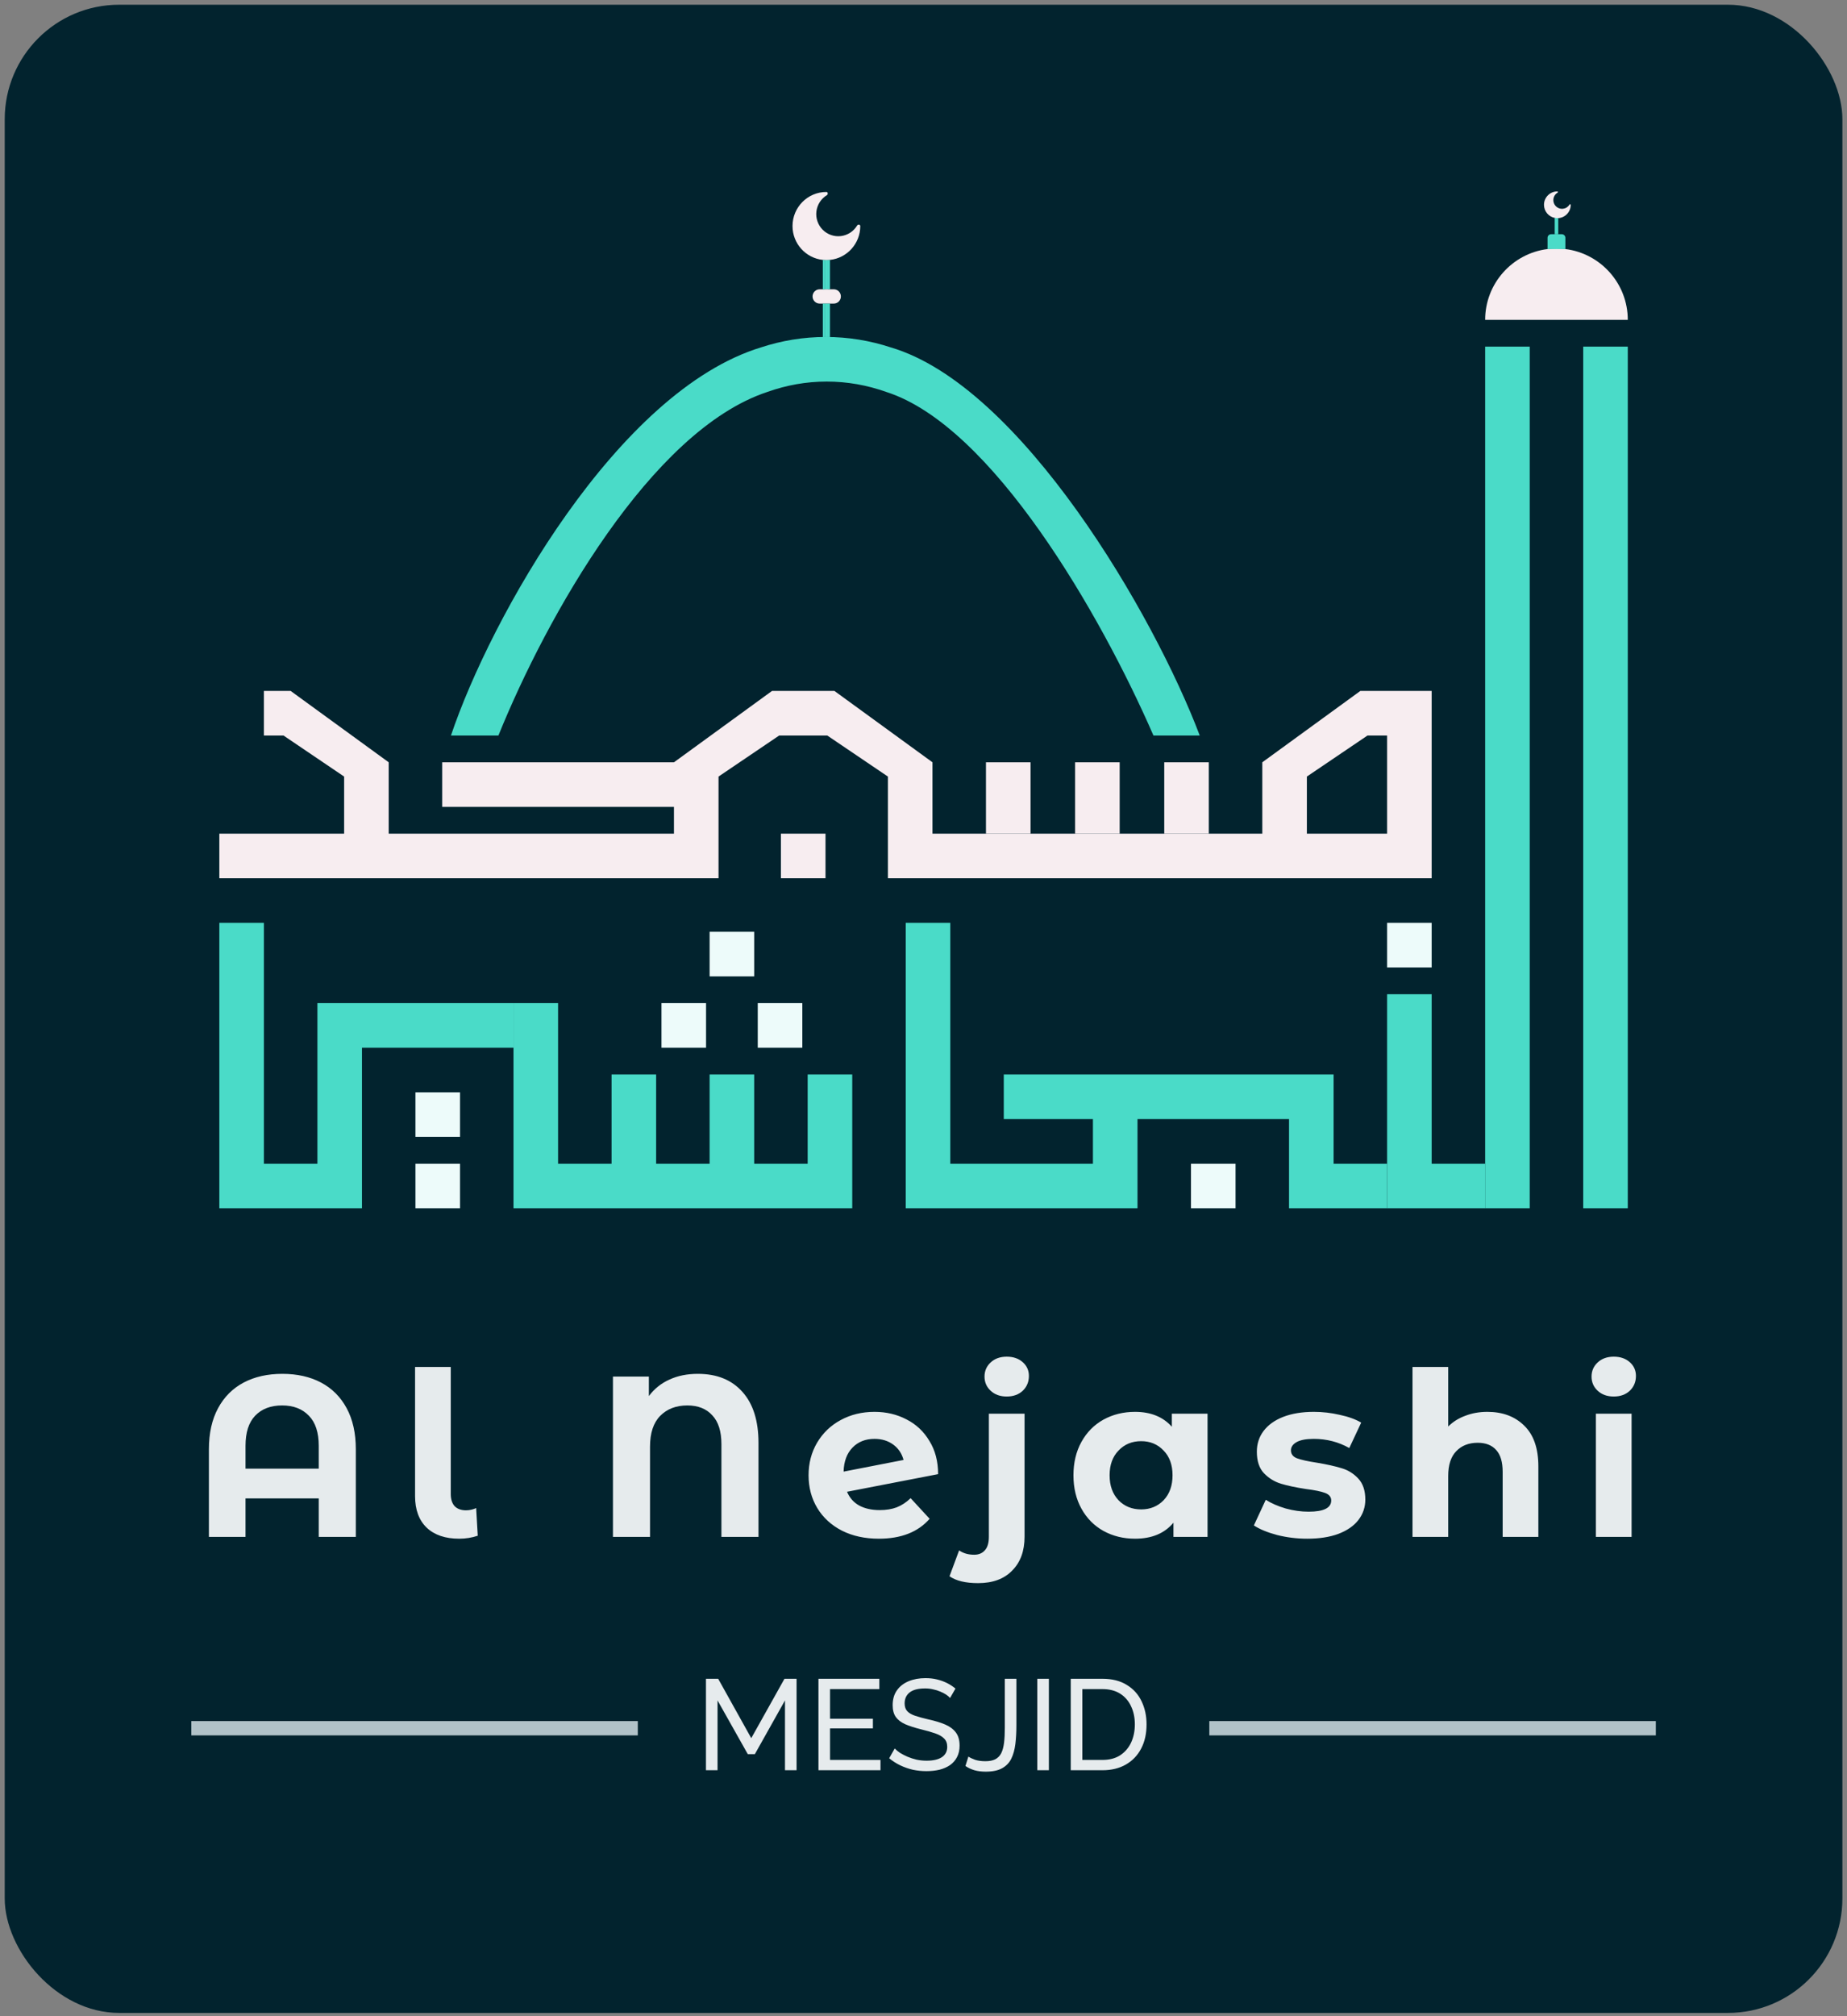 <svg width="198" height="216" viewBox="0 0 198 216" fill="none" xmlns="http://www.w3.org/2000/svg">
<rect x="0" y="0" width="198" height="216" fill="#808080" stroke="none"/>
<rect x="0.506" y="0.506" width="197" height="215.143" rx="12.265" fill="#02232E"/>
<rect x="169.722" y="37.134" width="4.778" height="92.312" fill="#4ADBC8"/>
<rect x="159.21" y="37.134" width="4.778" height="92.312" fill="#4ADBC8"/>
<path d="M55.048 107.467H59.826V124.668H65.56V115.112H70.338V124.668H76.071V115.112H80.85V124.668H86.583V115.112H91.361V129.446H86.583H80.85H76.071H70.338H65.56H59.826H55.048V107.467Z" fill="#4ADBC8"/>
<path d="M70.911 107.467H75.689V112.245H70.911V107.467Z" fill="#EDFBFA"/>
<path d="M76.071 99.822H80.85V104.6H76.071V99.822Z" fill="#EDFBFA"/>
<path d="M81.232 107.467H86.01V112.245H81.232V107.467Z" fill="#EDFBFA"/>
<path d="M148.698 98.867H153.476V103.645H148.698V98.867Z" fill="#EDFBFA"/>
<path d="M148.698 106.512H153.476V124.668H159.21V129.446H153.476H148.698V106.512Z" fill="#4ADBC8"/>
<path d="M127.674 124.668H132.452V129.446H127.674V124.668Z" fill="#EDFBFA"/>
<path d="M138.186 115.112H142.964V124.668H148.698V129.446H142.964H138.186V119.89H121.941V129.446H117.163H97.095V98.867H101.873V124.668H117.163V119.89H107.606V115.112H117.163H121.941H138.186Z" fill="#4ADBC8"/>
<path d="M34.025 107.467H38.803H55.048V112.245H38.803V129.446H34.025H28.291H23.513V98.867H28.291V124.668H34.025V107.467Z" fill="#4ADBC8"/>
<path d="M44.536 117.023H49.314V121.801H44.536V117.023Z" fill="#EDFBFA"/>
<path d="M44.536 124.668H49.314V129.446H44.536V124.668Z" fill="#EDFBFA"/>
<path d="M159.21 34.267C159.21 30.369 162.128 27.152 165.899 26.681C166.212 26.642 166.531 26.622 166.855 26.622C167.179 26.622 167.497 26.642 167.811 26.681C171.582 27.152 174.5 30.369 174.5 34.267H159.21Z" fill="#F7EDF0"/>
<path d="M166.95 23.373C166.983 23.373 167.014 23.372 167.046 23.37C167.793 23.321 168.384 22.699 168.384 21.94C168.384 21.873 168.284 21.862 168.25 21.919C168.177 22.04 168.077 22.143 167.959 22.22C167.84 22.297 167.705 22.345 167.565 22.363C167.425 22.38 167.282 22.364 167.149 22.318C167.015 22.272 166.894 22.196 166.794 22.096C166.694 21.997 166.618 21.875 166.572 21.741C166.526 21.608 166.511 21.465 166.528 21.325C166.545 21.185 166.593 21.05 166.67 20.931C166.747 20.813 166.85 20.713 166.971 20.64C167.028 20.606 167.017 20.506 166.95 20.506C166.159 20.506 165.517 21.148 165.517 21.94C165.517 22.633 166.009 23.212 166.664 23.344C166.695 23.351 166.727 23.356 166.759 23.36C166.791 23.365 166.823 23.368 166.855 23.37C166.886 23.372 166.918 23.373 166.95 23.373Z" fill="#F7EDF0"/>
<path d="M166.95 23.373C166.918 23.373 166.886 23.372 166.855 23.37C166.823 23.368 166.791 23.365 166.759 23.36C166.727 23.356 166.695 23.351 166.664 23.344V25.093H166.759H166.855H166.95H167.046V23.37C167.014 23.372 166.983 23.373 166.95 23.373Z" fill="#4ADBC8"/>
<path d="M166.282 25.093C166.07 25.093 165.899 25.264 165.899 25.476V26.681H167.811V25.476C167.811 25.264 167.639 25.093 167.428 25.093H167.046H166.95H166.855H166.759H166.664H166.282Z" fill="#4ADBC8"/>
<path fill-rule="evenodd" clip-rule="evenodd" d="M48.342 78.799C52.593 66.168 66.207 41.893 81.588 37.214C83.809 36.486 86.129 36.1 88.527 36.1C90.924 36.1 93.257 36.486 95.478 37.214C109.466 41.324 123.744 65.928 128.613 78.799H123.652C118.015 65.86 106.38 45.628 95.013 41.992C92.972 41.265 90.829 40.878 88.627 40.878C86.425 40.878 84.293 41.265 82.253 41.992C69.782 46.122 58.575 66.087 53.431 78.799H48.342Z" fill="#4ADBC8"/>
<path d="M129.586 81.666H124.808V89.311H129.586V81.666Z" fill="#F7EDF0"/>
<path d="M120.03 89.311V81.666H115.252V89.311H120.03Z" fill="#F7EDF0"/>
<path d="M110.474 89.311V81.666H105.696V89.311H110.474Z" fill="#F7EDF0"/>
<path d="M83.716 89.311H88.495V94.089H83.716V89.311Z" fill="#F7EDF0"/>
<path fill-rule="evenodd" clip-rule="evenodd" d="M31.158 74.021L41.669 81.666V86.444V89.311H72.249V86.444H47.403V81.666H72.249L82.761 74.021H89.45L99.962 81.666V89.311H105.696H110.474H115.252H120.03H124.808H129.586H135.32V81.666L145.831 74.021H153.476V94.089H135.32H95.184V83.195L88.686 78.799H83.525L77.027 83.195V94.089H41.669H23.513V89.311H28.291H31.158H36.891V83.195L30.393 78.799H28.291V74.021H31.158ZM146.596 78.799L140.098 83.195V89.311H148.698V78.799H146.596Z" fill="#F7EDF0"/>
<path d="M88.59 27.864C88.654 27.864 88.718 27.863 88.781 27.859C88.846 27.856 88.909 27.851 88.973 27.844C90.799 27.652 92.222 26.101 92.222 24.215C92.222 24.046 91.97 24.018 91.883 24.163C91.698 24.471 91.445 24.733 91.145 24.928C90.844 25.124 90.503 25.248 90.147 25.292C89.792 25.335 89.431 25.297 89.093 25.179C88.754 25.062 88.446 24.869 88.193 24.614C87.94 24.36 87.748 24.051 87.631 23.711C87.514 23.37 87.476 23.008 87.519 22.651C87.562 22.293 87.686 21.951 87.881 21.648C88.075 21.346 88.336 21.093 88.642 20.907C88.786 20.819 88.758 20.566 88.59 20.566C86.585 20.566 84.959 22.2 84.959 24.215C84.959 26.101 86.382 27.652 88.208 27.844C88.271 27.851 88.335 27.856 88.399 27.859C88.463 27.863 88.526 27.864 88.59 27.864Z" fill="#F7EDF0"/>
<path d="M88.59 27.864C88.526 27.864 88.463 27.863 88.399 27.859V30.993H88.781V27.859C88.718 27.863 88.654 27.864 88.59 27.864Z" fill="#4ADBC8"/>
<path d="M87.866 30.993C87.447 30.993 87.107 31.336 87.107 31.758C87.107 32.181 87.447 32.523 87.866 32.523H88.208H88.399H88.781H88.973H89.384C89.803 32.523 90.143 32.181 90.143 31.758C90.143 31.336 89.803 30.993 89.384 30.993H88.973H88.781H88.399H88.208H87.866Z" fill="#F7EDF0"/>
<path d="M88.781 32.523H88.399V36.112H88.781L88.781 32.523Z" fill="#4ADBC8"/>
<path d="M88.781 32.523L88.781 36.112H88.973V32.523H88.781Z" fill="#4ADBC8"/>
<path d="M88.399 36.112V32.523H88.208V36.112H88.399Z" fill="#4ADBC8"/>
<path d="M88.399 30.993V27.859C88.335 27.856 88.271 27.851 88.208 27.844V30.993H88.399Z" fill="#4ADBC8"/>
<path d="M88.781 27.859V30.993H88.973V27.844C88.909 27.851 88.846 27.856 88.781 27.859Z" fill="#4ADBC8"/>
<path d="M30.269 147.183C31.855 147.183 33.237 147.494 34.415 148.115C35.592 148.737 36.508 149.652 37.162 150.863C37.817 152.073 38.144 153.537 38.144 155.254V164.649H34.17V160.528H26.32V164.649H22.395V155.254C22.395 153.537 22.722 152.073 23.376 150.863C24.03 149.652 24.946 148.737 26.123 148.115C27.301 147.494 28.683 147.183 30.269 147.183ZM34.17 157.339V154.886C34.17 153.463 33.818 152.392 33.115 151.672C32.412 150.936 31.455 150.568 30.245 150.568C29.018 150.568 28.053 150.936 27.35 151.672C26.663 152.392 26.32 153.463 26.32 154.886V157.339H34.17ZM49.229 164.845C47.741 164.845 46.58 164.453 45.746 163.668C44.912 162.866 44.495 161.738 44.495 160.283V146.447H48.322V160.062C48.322 160.618 48.461 161.051 48.739 161.362C49.033 161.656 49.442 161.803 49.965 161.803C50.161 161.803 50.358 161.779 50.554 161.73C50.766 161.681 50.93 161.624 51.044 161.558L51.216 164.526C50.578 164.739 49.916 164.845 49.229 164.845ZM74.81 147.183C76.854 147.183 78.449 147.829 79.593 149.121C80.738 150.397 81.311 152.22 81.311 154.591V164.649H77.337V154.714C77.337 153.34 77.009 152.31 76.355 151.623C75.718 150.92 74.826 150.568 73.681 150.568C72.471 150.568 71.498 150.944 70.762 151.697C70.043 152.433 69.683 153.528 69.683 154.984V164.649H65.709V147.477H69.56V149.563C70.149 148.778 70.885 148.189 71.768 147.796C72.651 147.387 73.665 147.183 74.81 147.183ZM94.309 161.779C94.996 161.779 95.601 161.681 96.125 161.485C96.665 161.272 97.163 160.945 97.621 160.503L99.657 162.711C98.414 164.134 96.599 164.845 94.211 164.845C92.723 164.845 91.407 164.559 90.262 163.987C89.117 163.398 88.234 162.588 87.612 161.558C86.991 160.528 86.68 159.359 86.68 158.05C86.68 156.758 86.983 155.597 87.588 154.567C88.209 153.52 89.052 152.711 90.115 152.138C91.194 151.55 92.404 151.255 93.745 151.255C95.004 151.255 96.149 151.525 97.18 152.065C98.21 152.588 99.028 153.357 99.633 154.371C100.254 155.368 100.565 156.554 100.565 157.928L90.802 159.816C91.08 160.471 91.513 160.961 92.102 161.288C92.707 161.615 93.443 161.779 94.309 161.779ZM93.745 154.15C92.78 154.15 91.995 154.461 91.39 155.082C90.785 155.703 90.466 156.562 90.434 157.658L96.861 156.407C96.681 155.72 96.313 155.172 95.757 154.763C95.201 154.354 94.53 154.15 93.745 154.15ZM104.854 169.604C103.513 169.604 102.491 169.359 101.788 168.868L102.818 166.096C103.26 166.407 103.8 166.562 104.437 166.562C104.928 166.562 105.312 166.399 105.59 166.072C105.868 165.761 106.007 165.287 106.007 164.649V151.451H109.834V164.625C109.834 166.162 109.393 167.372 108.509 168.255C107.643 169.155 106.424 169.604 104.854 169.604ZM107.921 149.612C107.218 149.612 106.645 149.407 106.204 148.998C105.762 148.589 105.541 148.082 105.541 147.477C105.541 146.872 105.762 146.365 106.204 145.956C106.645 145.548 107.218 145.343 107.921 145.343C108.624 145.343 109.196 145.539 109.638 145.932C110.079 146.324 110.3 146.815 110.3 147.404C110.3 148.042 110.079 148.573 109.638 148.998C109.196 149.407 108.624 149.612 107.921 149.612ZM129.45 151.451V164.649H125.795V163.128C124.846 164.273 123.473 164.845 121.674 164.845C120.431 164.845 119.302 164.567 118.289 164.011C117.291 163.455 116.506 162.662 115.934 161.632C115.361 160.601 115.075 159.408 115.075 158.05C115.075 156.693 115.361 155.499 115.934 154.469C116.506 153.438 117.291 152.645 118.289 152.089C119.302 151.533 120.431 151.255 121.674 151.255C123.358 151.255 124.675 151.787 125.623 152.85V151.451H129.45ZM122.336 161.705C123.301 161.705 124.102 161.378 124.74 160.724C125.378 160.054 125.697 159.162 125.697 158.05C125.697 156.938 125.378 156.055 124.74 155.401C124.102 154.73 123.301 154.395 122.336 154.395C121.355 154.395 120.545 154.73 119.908 155.401C119.27 156.055 118.951 156.938 118.951 158.05C118.951 159.162 119.27 160.054 119.908 160.724C120.545 161.378 121.355 161.705 122.336 161.705ZM140.132 164.845C139.036 164.845 137.965 164.714 136.918 164.453C135.871 164.175 135.037 163.831 134.416 163.423L135.692 160.675C136.28 161.051 136.992 161.362 137.826 161.607C138.66 161.836 139.478 161.951 140.279 161.951C141.898 161.951 142.707 161.55 142.707 160.749C142.707 160.373 142.487 160.103 142.045 159.939C141.604 159.776 140.925 159.637 140.009 159.522C138.93 159.359 138.038 159.17 137.335 158.958C136.632 158.745 136.019 158.369 135.495 157.829C134.988 157.29 134.735 156.521 134.735 155.524C134.735 154.689 134.972 153.954 135.446 153.316C135.937 152.662 136.64 152.155 137.556 151.795C138.488 151.435 139.584 151.255 140.843 151.255C141.775 151.255 142.699 151.361 143.615 151.574C144.547 151.77 145.316 152.048 145.921 152.408L144.645 155.131C143.484 154.477 142.217 154.15 140.843 154.15C140.025 154.15 139.412 154.264 139.003 154.493C138.594 154.722 138.39 155.017 138.39 155.376C138.39 155.785 138.611 156.071 139.052 156.235C139.494 156.398 140.197 156.554 141.162 156.701C142.241 156.881 143.124 157.077 143.811 157.29C144.498 157.486 145.095 157.854 145.602 158.394C146.109 158.933 146.363 159.686 146.363 160.651C146.363 161.468 146.117 162.196 145.627 162.834C145.136 163.472 144.416 163.97 143.468 164.33C142.536 164.674 141.424 164.845 140.132 164.845ZM159.444 151.255C161.079 151.255 162.396 151.746 163.393 152.727C164.407 153.708 164.914 155.164 164.914 157.094V164.649H161.087V157.682C161.087 156.636 160.858 155.859 160.4 155.352C159.942 154.829 159.28 154.567 158.413 154.567C157.449 154.567 156.68 154.869 156.107 155.474C155.535 156.063 155.249 156.946 155.249 158.124V164.649H151.422V146.447H155.249V152.825C155.756 152.318 156.369 151.934 157.089 151.672C157.808 151.394 158.593 151.255 159.444 151.255ZM171.081 151.451H174.908V164.649H171.081V151.451ZM172.995 149.612C172.292 149.612 171.719 149.407 171.278 148.998C170.836 148.589 170.615 148.082 170.615 147.477C170.615 146.872 170.836 146.365 171.278 145.956C171.719 145.548 172.292 145.343 172.995 145.343C173.698 145.343 174.27 145.539 174.712 145.932C175.154 146.324 175.374 146.815 175.374 147.404C175.374 148.042 175.154 148.573 174.712 148.998C174.27 149.407 173.698 149.612 172.995 149.612Z" fill="#E6EBED"/>
<rect x="20.506" y="185.916" width="1.533" height="47.867" transform="rotate(-90 20.506 185.916)" fill="#B1C2C8"/>
<path d="M84.151 189.649V182.17L80.922 187.924H80.163L76.921 182.17V189.649H75.679V179.852H76.99L80.536 186.213L84.096 179.852H85.393V189.649H84.151ZM94.39 188.545V189.649H87.739V179.852H94.266V180.956H88.981V184.13H93.576V185.165H88.981V188.545H94.39ZM101.848 181.908C101.737 181.779 101.59 181.655 101.406 181.535C101.222 181.416 101.015 181.31 100.785 181.218C100.555 181.117 100.302 181.039 100.026 180.984C99.76 180.919 99.479 180.887 99.185 180.887C98.43 180.887 97.874 181.029 97.515 181.315C97.156 181.6 96.977 181.991 96.977 182.488C96.977 182.837 97.069 183.113 97.253 183.315C97.437 183.518 97.717 183.683 98.095 183.812C98.481 183.941 98.969 184.074 99.557 184.212C100.238 184.36 100.827 184.539 101.324 184.751C101.82 184.962 102.202 185.247 102.469 185.606C102.736 185.956 102.869 186.425 102.869 187.014C102.869 187.483 102.777 187.892 102.593 188.242C102.418 188.582 102.17 188.867 101.848 189.097C101.526 189.318 101.149 189.483 100.716 189.594C100.284 189.695 99.815 189.746 99.309 189.746C98.812 189.746 98.325 189.695 97.846 189.594C97.377 189.483 96.931 189.327 96.508 189.125C96.085 188.922 95.689 188.669 95.321 188.366L95.914 187.317C96.062 187.473 96.25 187.63 96.48 187.786C96.719 187.933 96.986 188.071 97.281 188.2C97.584 188.329 97.911 188.435 98.26 188.518C98.61 188.591 98.969 188.628 99.337 188.628C100.036 188.628 100.578 188.504 100.965 188.255C101.351 187.998 101.544 187.625 101.544 187.138C101.544 186.77 101.434 186.475 101.213 186.255C101.002 186.034 100.684 185.85 100.261 185.703C99.838 185.555 99.323 185.408 98.716 185.261C98.053 185.096 97.497 184.916 97.046 184.723C96.595 184.521 96.255 184.258 96.025 183.936C95.804 183.614 95.694 183.196 95.694 182.681C95.694 182.055 95.845 181.526 96.149 181.094C96.453 180.662 96.871 180.335 97.405 180.114C97.938 179.893 98.541 179.783 99.212 179.783C99.654 179.783 100.063 179.829 100.44 179.921C100.827 180.013 101.186 180.142 101.517 180.307C101.848 180.473 102.151 180.671 102.427 180.901L101.848 181.908ZM103.812 188.186C103.987 188.306 104.226 188.421 104.53 188.531C104.843 188.633 105.211 188.683 105.634 188.683C106.066 188.683 106.42 188.614 106.696 188.476C106.972 188.329 107.184 188.113 107.331 187.828C107.478 187.533 107.579 187.161 107.635 186.71C107.69 186.259 107.717 185.726 107.717 185.109V179.852H108.959V184.833C108.959 185.56 108.923 186.227 108.849 186.834C108.775 187.441 108.628 187.97 108.407 188.421C108.187 188.863 107.855 189.203 107.414 189.442C106.982 189.681 106.402 189.801 105.675 189.801C105.215 189.801 104.811 189.75 104.461 189.649C104.111 189.548 103.789 189.396 103.495 189.194L103.812 188.186ZM111.2 189.649V179.852H112.441V189.649H111.2ZM114.784 189.649V179.852H118.178C119.227 179.852 120.101 180.073 120.8 180.514C121.509 180.947 122.038 181.535 122.387 182.281C122.737 183.017 122.911 183.835 122.911 184.737C122.911 185.73 122.718 186.595 122.332 187.331C121.946 188.067 121.398 188.637 120.69 189.042C119.982 189.447 119.144 189.649 118.178 189.649H114.784ZM121.656 184.737C121.656 184.001 121.518 183.348 121.242 182.777C120.975 182.207 120.584 181.761 120.069 181.439C119.554 181.117 118.924 180.956 118.178 180.956H116.026V188.545H118.178C118.933 188.545 119.568 188.38 120.083 188.048C120.598 187.708 120.989 187.253 121.256 186.682C121.522 186.103 121.656 185.454 121.656 184.737Z" fill="#E6EBED"/>
<rect x="129.639" y="185.916" width="1.533" height="47.867" transform="rotate(-90 129.639 185.916)" fill="#B1C2C8"/>
</svg>
